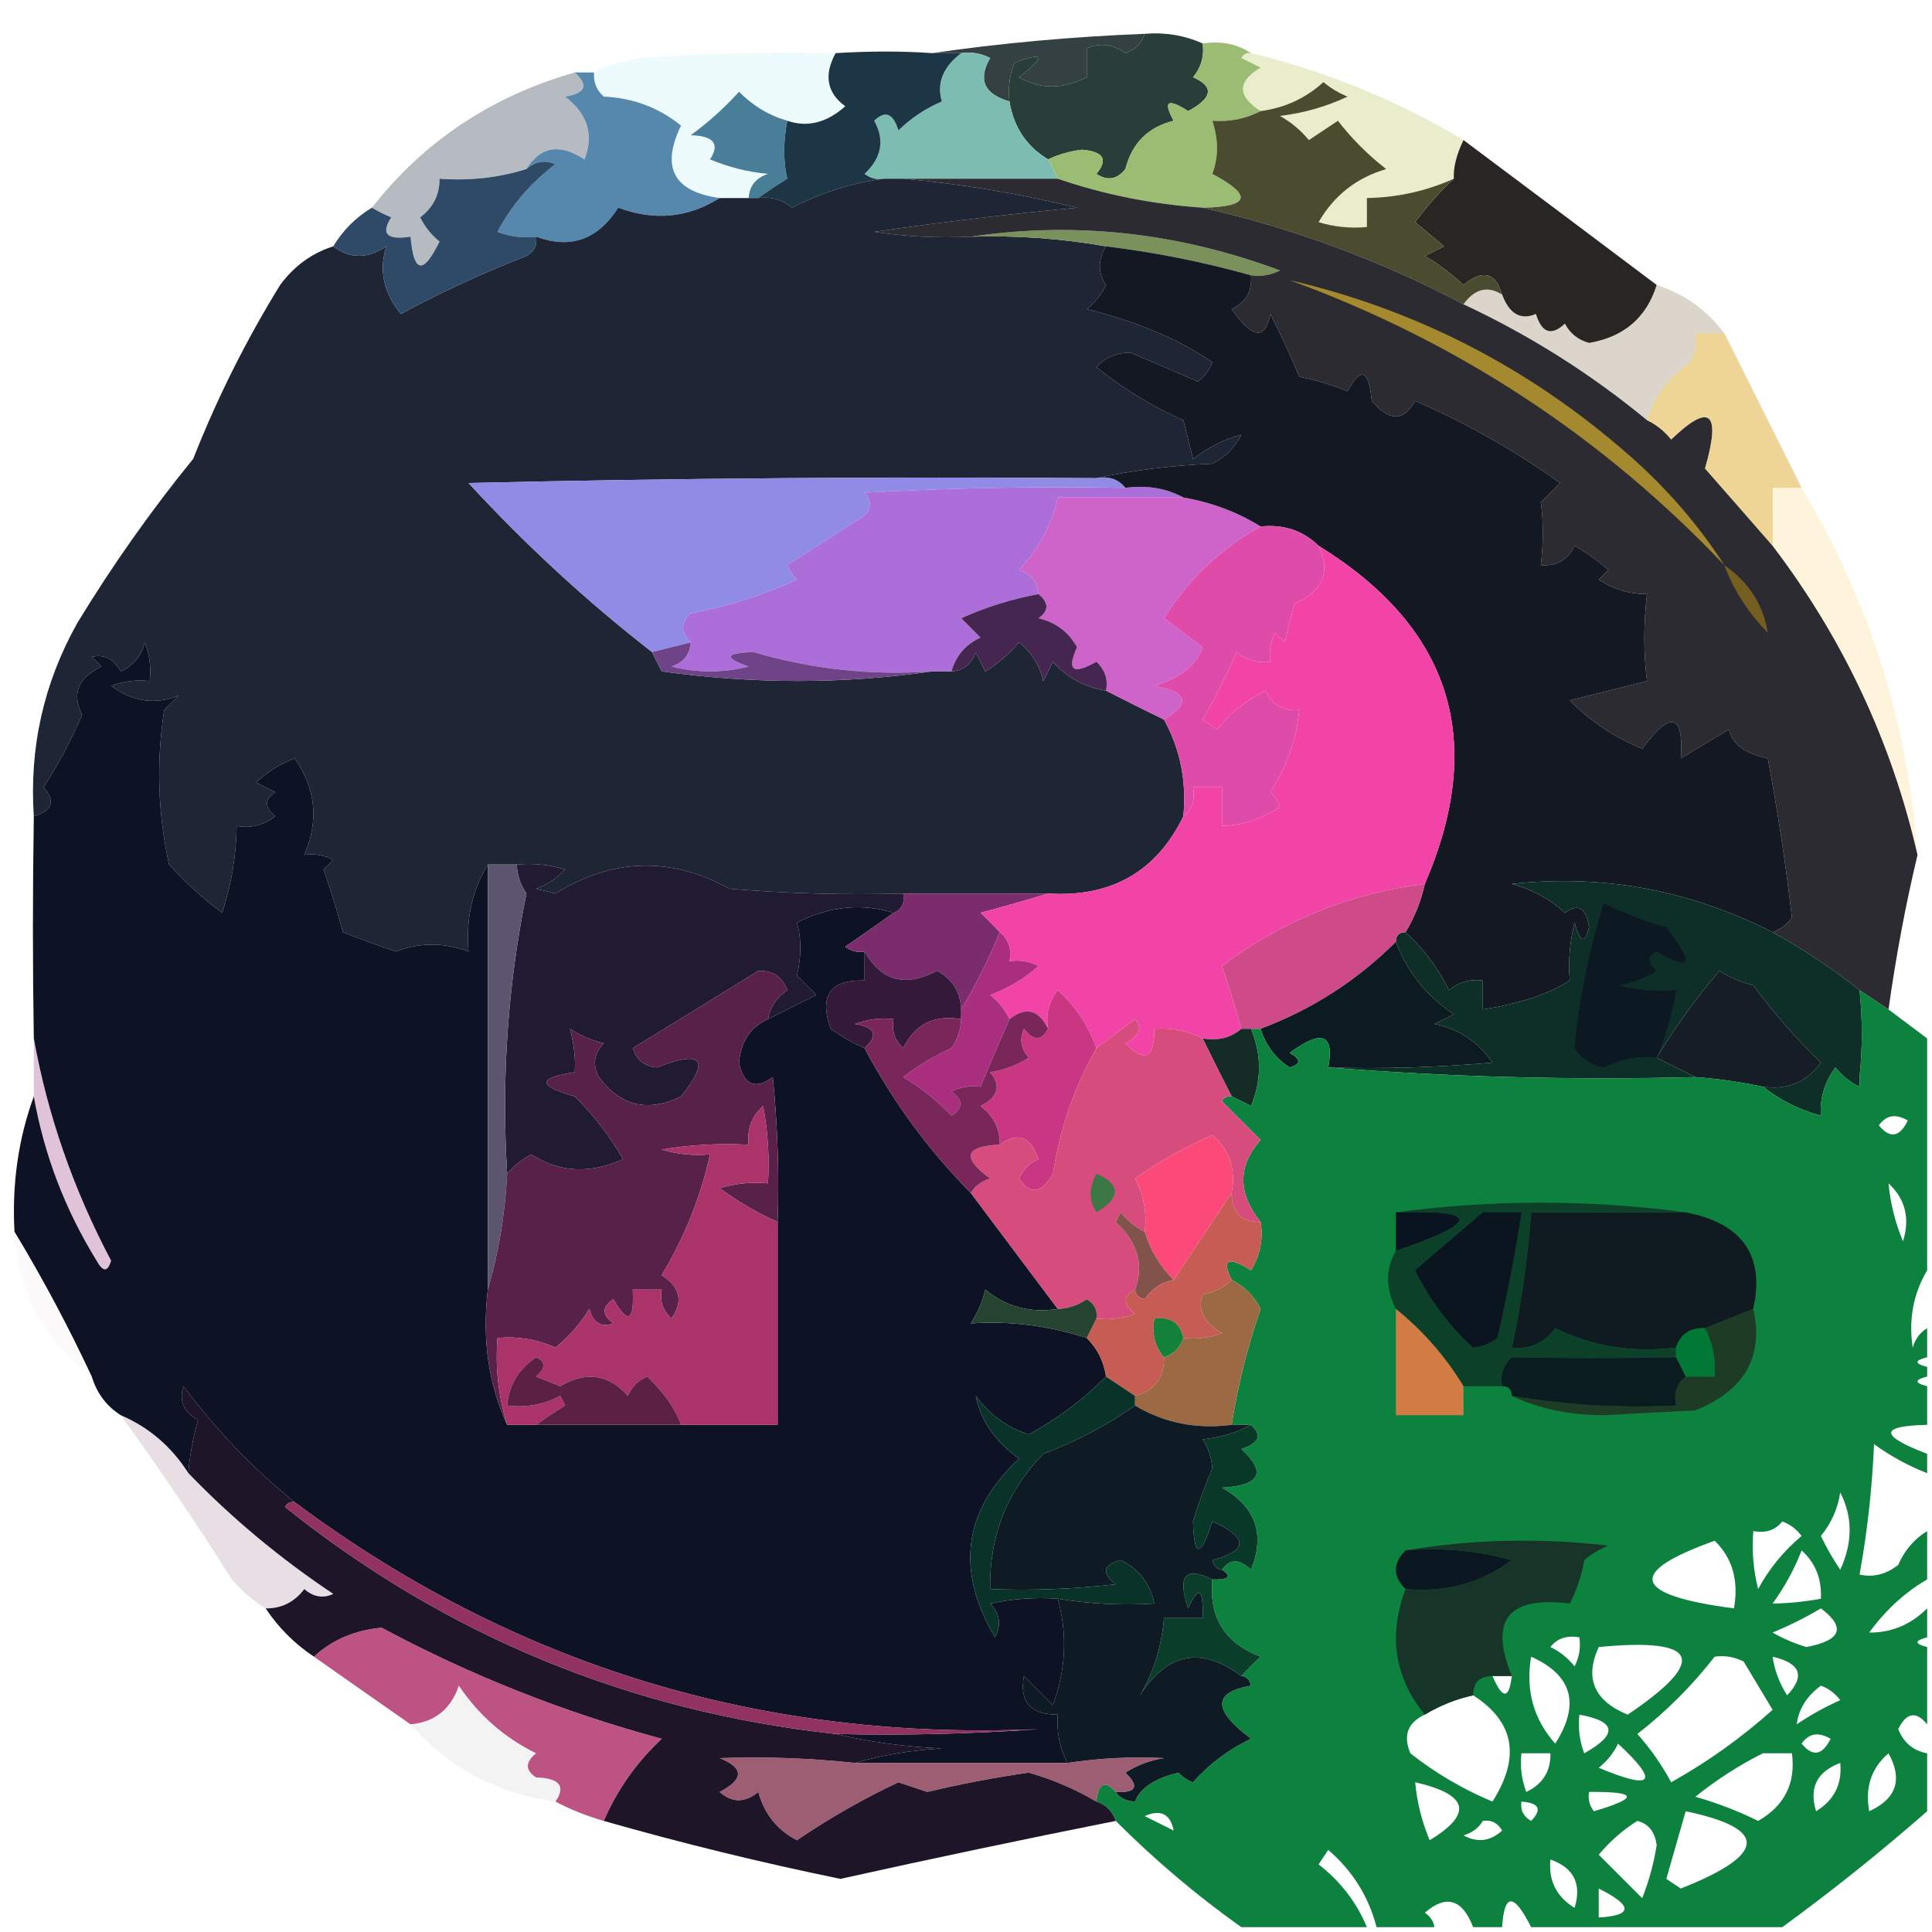<?xml version="1.0" encoding="UTF-8"?>
<!DOCTYPE svg PUBLIC "-//W3C//DTD SVG 1.1//EN" "http://www.w3.org/Graphics/SVG/1.1/DTD/svg11.dtd">
<svg xmlns="http://www.w3.org/2000/svg" version="1.1" width="200px" height="200px" style="shape-rendering:geometricPrecision; text-rendering:geometricPrecision; image-rendering:optimizeQuality; fill-rule:evenodd; clip-rule:evenodd" xmlns:xlink="http://www.w3.org/1999/xlink">
<g><path style="opacity:0.14" fill="#87dfee" d="M 86.5,5.5 C 85.265,7.773 85.598,9.606 87.5,11C 85.582,12.712 83.582,13.212 81.5,12.5C 79.606,11.952 77.94,10.952 76.5,9.5C 75.008,11.156 73.342,12.656 71.5,14C 73.883,14.065 74.55,14.898 73.5,16.5C 75.423,17.308 77.423,17.808 79.5,18C 78.244,18.417 77.577,19.25 77.5,20.5C 76.5,20.5 75.5,20.5 74.5,20.5C 69.734,19.842 68.4,17.342 70.5,13C 68.192,11.133 65.525,10.133 62.5,10C 61.748,9.329 61.414,8.496 61.5,7.5C 62.952,6.698 64.618,6.198 66.5,6C 73.158,5.5 79.825,5.334 86.5,5.5 Z"/></g>
<g><path style="opacity:0.853" fill="#122022" d="M 118.5,3.5 C 118.189,4.478 117.522,5.145 116.5,5.5C 115.232,4.572 113.899,4.405 112.5,5C 112.5,6 112.5,7 112.5,8C 109.974,9.259 107.641,9.259 105.5,8C 108.277,5.827 108.11,5.327 105,6.5C 104.51,7.793 104.343,9.127 104.5,10.5C 101.872,9.745 101.205,8.245 102.5,6C 101.552,5.517 100.552,5.351 99.5,5.5C 98.5,5.5 97.5,5.5 96.5,5.5C 103.653,4.462 110.986,3.796 118.5,3.5 Z"/></g>
<g><path style="opacity:0.992" fill="#283c38" d="M 118.5,3.5 C 120.621,3.325 122.621,3.659 124.5,4.5C 124.67,5.822 124.337,6.989 123.5,8C 125.709,8.957 125.543,10.124 123,11.5C 120.871,10.137 120.371,10.471 121.5,12.5C 118.841,13.159 117.174,14.826 116.5,17.5C 115.635,18.583 114.635,18.749 113.5,18C 114.741,16.514 114.241,15.68 112,15.5C 110.744,15.648 109.577,15.982 108.5,16.5C 106.262,15.147 104.929,13.147 104.5,10.5C 104.343,9.127 104.51,7.793 105,6.5C 108.11,5.327 108.277,5.827 105.5,8C 107.641,9.259 109.974,9.259 112.5,8C 112.5,7 112.5,6 112.5,5C 113.899,4.405 115.232,4.572 116.5,5.5C 117.522,5.145 118.189,4.478 118.5,3.5 Z"/></g>
<g><path style="opacity:0.992" fill="#487d97" d="M 81.5,12.5 C 81.08,14.674 81.08,16.674 81.5,18.5C 80.398,19.176 79.398,19.842 78.5,20.5C 78.167,20.5 77.833,20.5 77.5,20.5C 77.577,19.25 78.244,18.417 79.5,18C 77.423,17.808 75.423,17.308 73.5,16.5C 74.55,14.898 73.883,14.065 71.5,14C 73.342,12.656 75.008,11.156 76.5,9.5C 77.94,10.952 79.606,11.952 81.5,12.5 Z"/></g>
<g><path style="opacity:0.318" fill="#bac861" d="M 129.5,5.5 C 137.266,7.381 144.6,10.381 151.5,14.5C 150.77,16.006 150.437,17.34 150.5,18.5C 147.664,19.776 144.664,20.442 141.5,20.5C 141.5,21.5 141.5,22.5 141.5,23.5C 139.801,23.66 138.134,23.494 136.5,23C 138.098,20.236 140.431,18.403 143.5,17.5C 141.64,16.061 139.973,14.395 138.5,12.5C 137.5,13.167 136.5,13.833 135.5,14.5C 134.646,13.478 133.646,12.645 132.5,12C 134.952,11.71 137.285,11.044 139.5,10C 138.584,9.626 137.75,9.126 137,8.5C 135.174,10.165 133.007,11.165 130.5,11.5C 128.069,9.932 128.069,8.432 130.5,7C 129.833,6.667 129.167,6.333 128.5,6C 128.728,5.601 129.062,5.435 129.5,5.5 Z"/></g>
<g><path style="opacity:0.315" fill="#14263b" d="M 59.5,7.5 C 60.953,8.825 60.619,9.658 58.5,10C 60.837,11.798 61.503,13.965 60.5,16.5C 57.952,14.815 55.952,15.148 54.5,17.5C 51.608,18.402 48.608,18.736 45.5,18.5C 45.52,20.143 44.853,21.476 43.5,22.5C 43.977,23.478 44.643,24.311 45.5,25C 43.819,28.466 42.819,28.3 42.5,24.5C 40.058,24.881 39.392,24.214 40.5,22.5C 39.8,22.213 39.133,21.88 38.5,21.5C 43.88,14.627 50.88,9.96 59.5,7.5 Z"/></g>
<g><path style="opacity:0.992" fill="#7cbbb0" d="M 99.5,5.5 C 100.552,5.351 101.552,5.517 102.5,6C 101.205,8.245 101.872,9.745 104.5,10.5C 104.929,13.147 106.262,15.147 108.5,16.5C 108.833,17.167 109.167,17.833 109.5,18.5C 104.167,18.5 98.833,18.5 93.5,18.5C 92.833,18.5 92.167,18.5 91.5,18.5C 90.761,18.631 90.094,18.464 89.5,18C 91.276,16.329 91.61,14.496 90.5,12.5C 91.631,11.396 92.465,11.729 93,13.5C 94.307,12.228 95.807,11.228 97.5,10.5C 96.945,8.607 97.612,6.94 99.5,5.5 Z"/></g>
<g><path style="opacity:0.992" fill="#1c3544" d="M 96.5,5.5 C 97.5,5.5 98.5,5.5 99.5,5.5C 97.612,6.94 96.945,8.607 97.5,10.5C 95.807,11.228 94.307,12.228 93,13.5C 92.465,11.729 91.631,11.396 90.5,12.5C 91.61,14.496 91.276,16.329 89.5,18C 90.094,18.464 90.761,18.631 91.5,18.5C 88.186,18.943 85.019,19.943 82,21.5C 80.989,20.663 79.822,20.33 78.5,20.5C 79.398,19.842 80.398,19.176 81.5,18.5C 81.08,16.674 81.08,14.674 81.5,12.5C 83.582,13.212 85.582,12.712 87.5,11C 85.598,9.606 85.265,7.773 86.5,5.5C 90.044,5.28 93.378,5.28 96.5,5.5 Z"/></g>
<g><path style="opacity:0.992" fill="#99bc72" d="M 124.5,4.5 C 126.415,4.216 128.081,4.549 129.5,5.5C 129.062,5.435 128.728,5.601 128.5,6C 129.167,6.333 129.833,6.667 130.5,7C 128.069,8.432 128.069,9.932 130.5,11.5C 128.958,12.301 127.292,12.634 125.5,12.5C 126.138,14.46 126.138,16.293 125.5,18C 129.723,20.244 129.389,21.41 124.5,21.5C 119.248,21.137 114.248,20.137 109.5,18.5C 109.167,17.833 108.833,17.167 108.5,16.5C 109.577,15.982 110.744,15.648 112,15.5C 114.241,15.68 114.741,16.514 113.5,18C 114.635,18.749 115.635,18.583 116.5,17.5C 117.174,14.826 118.841,13.159 121.5,12.5C 120.371,10.471 120.871,10.137 123,11.5C 125.543,10.124 125.709,8.957 123.5,8C 124.337,6.989 124.67,5.822 124.5,4.5 Z"/></g>
<g><path style="opacity:0.992" fill="#5587ac" d="M 59.5,7.5 C 60.167,7.5 60.833,7.5 61.5,7.5C 61.414,8.496 61.748,9.329 62.5,10C 65.525,10.133 68.192,11.133 70.5,13C 68.4,17.342 69.734,19.842 74.5,20.5C 71.228,22.56 67.728,22.893 64,21.5C 61.881,24.817 59.048,25.817 55.5,24.5C 54.127,24.657 52.793,24.49 51.5,24C 52.952,21.255 54.952,18.922 57.5,17C 56.423,16.53 55.423,16.697 54.5,17.5C 55.952,15.148 57.952,14.815 60.5,16.5C 61.503,13.965 60.837,11.798 58.5,10C 60.619,9.658 60.953,8.825 59.5,7.5 Z"/></g>
<g><path style="opacity:0.973" fill="#24201e" d="M 151.5,14.5 C 158.205,19.512 164.872,24.512 171.5,29.5C 170.442,32.885 168.109,34.885 164.5,35.5C 163.353,35.182 162.519,34.516 162,33.5C 160.605,34.815 159.605,34.481 159,32.5C 157.421,33.172 156.254,32.505 155.5,30.5C 154.821,28.186 153.488,27.853 151.5,29.5C 150.281,28.354 148.948,27.354 147.5,26.5C 148.167,26.167 148.833,25.833 149.5,25.5C 148.5,24.667 147.5,23.833 146.5,23C 147.733,21.333 149.067,19.833 150.5,18.5C 150.437,17.34 150.77,16.006 151.5,14.5 Z"/></g>
<g><path style="opacity:0.919" fill="#0b1425" d="M 91.5,18.5 C 92.167,18.5 92.833,18.5 93.5,18.5C 99.467,19.032 105.467,20.032 111.5,21.5C 104.465,22.158 97.465,22.991 90.5,24C 93.817,24.498 97.15,24.665 100.5,24.5C 105.214,24.353 109.881,24.686 114.5,25.5C 113.637,26.94 113.637,28.274 114.5,29.5C 114.023,30.478 113.357,31.311 112.5,32C 117.764,33.309 122.098,35.142 125.5,37.5C 125.192,38.308 124.692,38.975 124,39.5C 121.649,38.467 119.316,37.467 117,36.5C 115.596,36.509 114.43,37.009 113.5,38C 116.259,40.228 119.259,42.062 122.5,43.5C 122.833,44.833 123.167,46.167 123.5,47.5C 125.157,46.268 126.824,45.434 128.5,45C 127.833,46.333 126.833,47.333 125.5,48C 121.312,48.176 117.312,48.676 113.5,49.5C 91.831,49.333 70.164,49.5 48.5,50C 54.423,56.429 60.757,62.263 67.5,67.5C 67.804,68.15 68.137,68.817 68.5,69.5C 77.992,70.822 87.325,70.822 96.5,69.5C 97.167,69.5 97.833,69.5 98.5,69.5C 99.75,69.423 100.583,68.756 101,67.5C 101.333,68.167 101.667,68.833 102,69.5C 103.314,68.687 104.481,67.687 105.5,66.5C 106.831,67.592 107.664,68.925 108,70.5C 108.333,69.833 108.667,69.167 109,68.5C 110.462,70.148 112.295,71.148 114.5,71.5C 116.517,72.529 118.517,73.529 120.5,74.5C 122.178,77.552 122.845,80.885 122.5,84.5C 119.707,90.235 115.04,92.902 108.5,92.5C 103.5,92.5 98.5,92.5 93.5,92.5C 87.491,92.666 81.491,92.499 75.5,92C 69.444,88.654 63.444,88.82 57.5,92.5C 56.833,92.333 56.167,92.167 55.5,92C 56.672,91.581 57.672,90.915 58.5,90C 56.866,89.507 55.199,89.34 53.5,89.5C 52.5,89.5 51.5,89.5 50.5,89.5C 48.882,92.171 48.215,95.171 48.5,98.5C 45.932,97.55 43.432,97.55 41,98.5C 39.175,97.897 37.341,97.23 35.5,96.5C 34.894,94.291 34.227,92.124 33.5,90C 33.833,89.667 34.167,89.333 34.5,89C 33.552,88.517 32.552,88.35 31.5,88.5C 33.026,84.953 32.693,81.619 30.5,78.5C 28.998,79.083 27.665,79.916 26.5,81C 27.167,81.333 27.833,81.667 28.5,82C 27.36,82.741 27.36,83.575 28.5,84.5C 27.311,85.429 25.978,85.762 24.5,85.5C 24.453,88.568 23.953,91.568 23,94.5C 20.991,92.99 19.158,91.323 17.5,89.5C 16.337,84.198 16.171,78.864 17,73.5C 17.5,73 18,72.5 18.5,72C 16.08,72.988 13.747,72.655 11.5,71C 12.793,70.51 14.127,70.343 15.5,70.5C 15.657,69.127 15.49,67.793 15,66.5C 14.632,67.91 13.799,68.91 12.5,69.5C 11.742,68.189 10.742,67.689 9.5,68C 9.833,68.333 10.167,68.667 10.5,69C 8.072,70.162 7.405,71.829 8.5,74C 7.385,76.616 6.051,79.116 4.5,81.5C 5.777,82.922 5.443,83.922 3.5,84.5C 3.026,77.368 4.526,70.702 8,64.5C 11.611,58.556 15.611,52.889 20,47.5C 22.473,41.221 25.473,35.221 29,29.5C 30.451,27.536 32.284,26.203 34.5,25.5C 36.223,26.807 38.056,26.807 40,25.5C 39.2,27.97 39.7,30.303 41.5,32.5C 45.683,30.243 50.016,28.243 54.5,26.5C 55.297,26.043 55.631,25.376 55.5,24.5C 59.048,25.817 61.881,24.817 64,21.5C 67.728,22.893 71.228,22.56 74.5,20.5C 75.5,20.5 76.5,20.5 77.5,20.5C 77.833,20.5 78.167,20.5 78.5,20.5C 79.822,20.33 80.989,20.663 82,21.5C 85.019,19.943 88.186,18.943 91.5,18.5 Z"/></g>
<g><path style="opacity:0.988" fill="#79905a" d="M 100.5,24.5 C 111.291,22.9 121.958,24.066 132.5,28C 131.552,28.483 130.552,28.649 129.5,28.5C 124.605,27.121 119.605,26.121 114.5,25.5C 109.881,24.686 105.214,24.353 100.5,24.5 Z"/></g>
<g><path style="opacity:0.992" fill="#4a4a2f" d="M 150.5,18.5 C 149.067,19.833 147.733,21.333 146.5,23C 147.5,23.833 148.5,24.667 149.5,25.5C 148.833,25.833 148.167,26.167 147.5,26.5C 148.948,27.354 150.281,28.354 151.5,29.5C 153.488,27.853 154.821,28.186 155.5,30.5C 153.999,29.557 152.665,29.891 151.5,31.5C 142.893,26.966 133.893,23.633 124.5,21.5C 129.389,21.41 129.723,20.244 125.5,18C 126.138,16.293 126.138,14.46 125.5,12.5C 127.292,12.634 128.958,12.301 130.5,11.5C 133.007,11.165 135.174,10.165 137,8.5C 137.75,9.126 138.584,9.626 139.5,10C 137.285,11.044 134.952,11.71 132.5,12C 133.646,12.645 134.646,13.478 135.5,14.5C 136.5,13.833 137.5,13.167 138.5,12.5C 139.973,14.395 141.64,16.061 143.5,17.5C 140.431,18.403 138.098,20.236 136.5,23C 138.134,23.494 139.801,23.66 141.5,23.5C 141.5,22.5 141.5,21.5 141.5,20.5C 144.664,20.442 147.664,19.776 150.5,18.5 Z"/></g>
<g><path style="opacity:0.992" fill="#2d4965" d="M 55.5,24.5 C 55.631,25.376 55.297,26.043 54.5,26.5C 50.016,28.243 45.683,30.243 41.5,32.5C 39.7,30.303 39.2,27.97 40,25.5C 38.056,26.807 36.223,26.807 34.5,25.5C 35.5,23.833 36.833,22.5 38.5,21.5C 39.133,21.88 39.8,22.213 40.5,22.5C 39.392,24.214 40.058,24.881 42.5,24.5C 42.819,28.3 43.819,28.466 45.5,25C 44.643,24.311 43.977,23.478 43.5,22.5C 44.853,21.476 45.52,20.143 45.5,18.5C 48.608,18.736 51.608,18.402 54.5,17.5C 55.423,16.697 56.423,16.53 57.5,17C 54.952,18.922 52.952,21.255 51.5,24C 52.793,24.49 54.127,24.657 55.5,24.5 Z"/></g>
<g><path style="opacity:0.235" fill="#6c4e26" d="M 155.5,30.5 C 156.254,32.505 157.421,33.172 159,32.5C 159.605,34.481 160.605,34.815 162,33.5C 162.519,34.516 163.353,35.182 164.5,35.5C 168.109,34.885 170.442,32.885 171.5,29.5C 174.37,30.433 176.704,32.1 178.5,34.5C 177.5,34.5 176.5,34.5 175.5,34.5C 175.649,35.552 175.483,36.552 175,37.5C 172.763,38.985 171.263,40.985 170.5,43.5C 164.701,38.71 158.367,34.71 151.5,31.5C 152.665,29.891 153.999,29.557 155.5,30.5 Z"/></g>
<g><path style="opacity:0.908" fill="#17171d" d="M 93.5,18.5 C 98.833,18.5 104.167,18.5 109.5,18.5C 114.248,20.137 119.248,21.137 124.5,21.5C 133.893,23.633 142.893,26.966 151.5,31.5C 158.367,34.71 164.701,38.71 170.5,43.5C 171.458,43.953 172.292,44.62 173,45.5C 177.026,41.632 178.192,42.632 176.5,48.5C 178.885,51.212 181.218,53.878 183.5,56.5C 190.815,66.125 195.815,76.792 198.5,88.5C 197.245,93.776 196.245,99.109 195.5,104.5C 194.5,103.833 193.5,103.167 192.5,102.5C 189.672,100.252 186.672,98.252 183.5,96.5C 184.289,96.217 184.956,95.717 185.5,95C 184.87,89.502 184.036,84.002 183,78.5C 180.585,77.986 179.251,76.986 179,75.5C 177.343,76.484 175.677,77.484 174,78.5C 174.308,73.863 172.975,73.53 170,77.5C 167.133,76.334 164.633,74.668 162.5,72.5C 165.167,71.833 167.833,71.167 170.5,70.5C 170.128,67.617 170.128,64.617 170.5,61.5C 168.692,61.509 167.025,61.009 165.5,60C 165.833,59.667 166.167,59.333 166.5,59C 165.421,58.044 164.255,57.211 163,56.5C 162.29,57.973 161.124,58.64 159.5,58.5C 159.784,56.123 159.784,53.956 159.5,52C 160.167,51.333 160.833,50.667 161.5,50C 156.86,46.676 151.86,43.843 146.5,41.5C 145.318,43.645 143.818,43.645 142,41.5C 141.717,38.258 140.883,37.924 139.5,40.5C 137.885,39.846 136.218,39.346 134.5,39C 133.598,36.798 132.598,34.632 131.5,32.5C 130.994,35.251 129.66,35.084 127.5,32C 128.973,31.29 129.64,30.124 129.5,28.5C 130.552,28.649 131.552,28.483 132.5,28C 121.958,24.066 111.291,22.9 100.5,24.5C 97.15,24.665 93.817,24.498 90.5,24C 97.465,22.991 104.465,22.158 111.5,21.5C 105.467,20.032 99.467,19.032 93.5,18.5 Z"/></g>
<g><path style="opacity:0.502" fill="#ddab2d" d="M 178.5,34.5 C 181.182,39.864 183.849,45.198 186.5,50.5C 185.5,50.5 184.5,50.5 183.5,50.5C 183.5,52.5 183.5,54.5 183.5,56.5C 181.218,53.878 178.885,51.212 176.5,48.5C 178.192,42.632 177.026,41.632 173,45.5C 172.292,44.62 171.458,43.953 170.5,43.5C 171.263,40.985 172.763,38.985 175,37.5C 175.483,36.552 175.649,35.552 175.5,34.5C 176.5,34.5 177.5,34.5 178.5,34.5 Z"/></g>
<g><path style="opacity:0.986" fill="#8f8ae5" d="M 113.5,49.5 C 114.791,49.263 115.791,49.596 116.5,50.5C 107.494,50.334 98.494,50.5 89.5,51C 90.458,52.148 90.125,53.148 88.5,54C 86.167,55.5 83.833,57 81.5,58.5C 81.709,59.086 82.043,59.586 82.5,60C 79.016,61.602 75.349,62.768 71.5,63.5C 70.438,64.425 70.438,65.425 71.5,66.5C 70.167,66.833 68.833,67.167 67.5,67.5C 60.757,62.263 54.423,56.429 48.5,50C 70.164,49.5 91.831,49.333 113.5,49.5 Z"/></g>
<g><path style="opacity:0.984" fill="#a68a2e" d="M 178.5,58.5 C 165.823,45.159 150.823,35.326 133.5,29C 146.617,32.059 158.284,38.059 168.5,47C 172.439,50.429 175.772,54.263 178.5,58.5 Z"/></g>
<g><path style="opacity:0.973" fill="#aa6bd8" d="M 116.5,50.5 C 118.735,50.205 120.735,50.539 122.5,51.5C 118.167,51.5 113.833,51.5 109.5,51.5C 108.874,54.315 107.54,56.815 105.5,59C 106.756,59.417 107.423,60.25 107.5,61.5C 104.715,62.017 102.048,62.85 99.5,64C 100.167,64.667 100.833,65.333 101.5,66C 99.944,66.72 98.944,67.887 98.5,69.5C 97.833,69.5 97.167,69.5 96.5,69.5C 90.195,69.941 84.029,69.274 78,67.5C 75.046,67.594 74.879,68.094 77.5,69C 74.833,69.667 72.167,69.667 69.5,69C 70.756,68.583 71.423,67.75 71.5,66.5C 70.438,65.425 70.438,64.425 71.5,63.5C 75.349,62.768 79.016,61.602 82.5,60C 82.043,59.586 81.709,59.086 81.5,58.5C 83.833,57 86.167,55.5 88.5,54C 90.125,53.148 90.458,52.148 89.5,51C 98.494,50.5 107.494,50.334 116.5,50.5 Z"/></g>
<g><path style="opacity:0.949" fill="#cb5bc7" d="M 122.5,51.5 C 125.431,52.008 128.098,53.008 130.5,54.5C 126.426,56.737 123.093,59.904 120.5,64C 121.833,65 123.167,66 124.5,67C 123.895,68.827 122.228,70.16 119.5,71C 122.954,71.628 123.287,72.795 120.5,74.5C 118.517,73.529 116.517,72.529 114.5,71.5C 114.719,70.325 114.386,69.325 113.5,68.5C 111.064,69.891 110.398,69.391 111.5,67C 110.624,65.415 109.291,64.415 107.5,64C 108.598,63.23 108.598,62.397 107.5,61.5C 107.423,60.25 106.756,59.417 105.5,59C 107.54,56.815 108.874,54.315 109.5,51.5C 113.833,51.5 118.167,51.5 122.5,51.5 Z"/></g>
<g><path style="opacity:0.986" fill="#111621" d="M 114.5,25.5 C 119.605,26.121 124.605,27.121 129.5,28.5C 129.64,30.124 128.973,31.29 127.5,32C 129.66,35.084 130.994,35.251 131.5,32.5C 132.598,34.632 133.598,36.798 134.5,39C 136.218,39.346 137.885,39.846 139.5,40.5C 140.883,37.924 141.717,38.258 142,41.5C 143.818,43.645 145.318,43.645 146.5,41.5C 151.86,43.843 156.86,46.676 161.5,50C 160.833,50.667 160.167,51.333 159.5,52C 159.784,53.956 159.784,56.123 159.5,58.5C 161.124,58.64 162.29,57.973 163,56.5C 164.255,57.211 165.421,58.044 166.5,59C 166.167,59.333 165.833,59.667 165.5,60C 167.025,61.009 168.692,61.509 170.5,61.5C 170.128,64.617 170.128,67.617 170.5,70.5C 167.833,71.167 165.167,71.833 162.5,72.5C 164.633,74.668 167.133,76.334 170,77.5C 172.975,73.53 174.308,73.863 174,78.5C 175.677,77.484 177.343,76.484 179,75.5C 179.251,76.986 180.585,77.986 183,78.5C 184.036,84.002 184.87,89.502 185.5,95C 184.956,95.717 184.289,96.217 183.5,96.5C 174.952,92.142 165.952,90.476 156.5,91.5C 158.637,92.08 160.47,93.08 162,94.5C 163.367,93.476 164.2,93.976 164.5,96C 164.056,97.762 163.556,97.595 163,95.5C 162.505,97.473 162.338,99.473 162.5,101.5C 160.367,102.886 157.367,103.886 153.5,104.5C 153.5,103.5 153.5,102.5 153.5,101.5C 152.178,101.33 151.011,101.663 150,102.5C 148.847,100.182 147.347,98.182 145.5,96.5C 146.441,94.951 147.107,93.284 147.5,91.5C 153.909,76.654 150.242,64.988 136.5,56.5C 134.898,54.926 132.898,54.259 130.5,54.5C 128.098,53.008 125.431,52.008 122.5,51.5C 120.735,50.539 118.735,50.205 116.5,50.5C 115.791,49.596 114.791,49.263 113.5,49.5C 117.312,48.676 121.312,48.176 125.5,48C 126.833,47.333 127.833,46.333 128.5,45C 126.824,45.434 125.157,46.268 123.5,47.5C 123.167,46.167 122.833,44.833 122.5,43.5C 119.259,42.062 116.259,40.228 113.5,38C 114.43,37.009 115.596,36.509 117,36.5C 119.316,37.467 121.649,38.467 124,39.5C 124.692,38.975 125.192,38.308 125.5,37.5C 122.098,35.142 117.764,33.309 112.5,32C 113.357,31.311 114.023,30.478 114.5,29.5C 113.637,28.274 113.637,26.94 114.5,25.5 Z"/></g>
<g><path style="opacity:0.153" fill="#f6b919" d="M 186.5,50.5 C 193.507,62.189 197.507,74.856 198.5,88.5C 195.815,76.792 190.815,66.125 183.5,56.5C 183.5,54.5 183.5,52.5 183.5,50.5C 184.5,50.5 185.5,50.5 186.5,50.5 Z"/></g>
<g><path style="opacity:0.973" fill="#766020" d="M 178.5,58.5 C 181.046,60.281 182.546,62.614 183,65.5C 180.98,63.449 179.48,61.116 178.5,58.5 Z"/></g>
<g><path style="opacity:0.992" fill="#44254f" d="M 107.5,61.5 C 108.598,62.397 108.598,63.23 107.5,64C 109.291,64.415 110.624,65.415 111.5,67C 110.398,69.391 111.064,69.891 113.5,68.5C 114.386,69.325 114.719,70.325 114.5,71.5C 112.295,71.148 110.462,70.148 109,68.5C 108.667,69.167 108.333,69.833 108,70.5C 107.664,68.925 106.831,67.592 105.5,66.5C 104.481,67.687 103.314,68.687 102,69.5C 101.667,68.833 101.333,68.167 101,67.5C 100.583,68.756 99.75,69.423 98.5,69.5C 98.944,67.887 99.944,66.72 101.5,66C 100.833,65.333 100.167,64.667 99.5,64C 102.048,62.85 104.715,62.017 107.5,61.5 Z"/></g>
<g><path style="opacity:0.992" fill="#6d4286" d="M 71.5,66.5 C 71.423,67.75 70.756,68.583 69.5,69C 72.167,69.667 74.833,69.667 77.5,69C 74.879,68.094 75.046,67.594 78,67.5C 84.029,69.274 90.195,69.941 96.5,69.5C 87.325,70.822 77.992,70.822 68.5,69.5C 68.137,68.817 67.804,68.15 67.5,67.5C 68.833,67.167 70.167,66.833 71.5,66.5 Z"/></g>
<g><path style="opacity:0.991" fill="#de4aa8" d="M 130.5,54.5 C 132.898,54.259 134.898,54.926 136.5,56.5C 137.79,59.192 136.957,61.192 134,62.5C 133.667,63.833 133.333,65.167 133,66.5C 132.667,66.167 132.333,65.833 132,65.5C 131.517,66.448 131.351,67.448 131.5,68.5C 130.178,68.67 129.011,68.337 128,67.5C 126.982,69.898 125.815,72.231 124.5,74.5C 125,74.833 125.5,75.167 126,75.5C 127.358,73.811 129.025,72.478 131,71.5C 131.71,72.973 132.876,73.64 134.5,73.5C 134.196,76.579 133.196,79.412 131.5,82C 131.957,82.414 132.291,82.914 132.5,83.5C 130.696,84.768 128.696,85.435 126.5,85.5C 126.5,84.167 126.5,82.833 126.5,81.5C 125.5,81.5 124.5,81.5 123.5,81.5C 123.737,82.791 123.404,83.791 122.5,84.5C 122.845,80.885 122.178,77.552 120.5,74.5C 123.287,72.795 122.954,71.628 119.5,71C 122.228,70.16 123.895,68.827 124.5,67C 123.167,66 121.833,65 120.5,64C 123.093,59.904 126.426,56.737 130.5,54.5 Z"/></g>
<g><path style="opacity:0.987" fill="#0c1023" d="M 50.5,89.5 C 50.5,104.167 50.5,118.833 50.5,133.5C 49.897,138.619 50.564,143.285 52.5,147.5C 53.5,147.5 54.5,147.5 55.5,147.5C 60.5,147.5 65.5,147.5 70.5,147.5C 73.833,147.5 77.167,147.5 80.5,147.5C 80.5,140.5 80.5,133.5 80.5,126.5C 80.666,121.489 80.499,116.489 80,111.5C 78.174,112.841 77.007,112.341 76.5,110C 76.698,107.815 77.698,106.315 79.5,105.5C 81.14,104.68 82.807,103.847 84.5,103C 83.833,102.333 83.167,101.667 82.5,101C 82.968,99.014 82.968,97.181 82.5,95.5C 85.89,93.803 89.224,93.47 92.5,94.5C 90.9,95.644 89.233,96.811 87.5,98C 88.094,98.464 88.761,98.631 89.5,98.5C 89.5,99.5 89.5,100.5 89.5,101.5C 85.929,101.408 84.762,103.074 86,106.5C 87.113,107.305 88.279,107.972 89.5,108.5C 92.436,114.041 96.103,119.041 100.5,123.5C 103.5,127.5 106.5,131.5 109.5,135.5C 106.635,135.945 104.135,135.278 102,133.5C 101.691,134.766 101.191,135.933 100.5,137C 104.503,136.719 108.503,137.219 112.5,138.5C 113.6,139.605 114.267,140.938 114.5,142.5C 112.109,144.894 109.443,146.894 106.5,148.5C 104.272,147.781 102.439,146.448 101,144.5C 101.546,147.093 103.046,149.26 105.5,151C 99.732,156.378 98.899,162.545 103,169.5C 103.684,168.216 103.517,167.049 102.5,166C 104.81,165.503 107.143,165.337 109.5,165.5C 110.515,169.156 110.349,172.823 109,176.5C 108,175.5 107,174.5 106,173.5C 105.515,176.172 106.682,177.505 109.5,177.5C 109.366,179.292 109.699,180.958 110.5,182.5C 103.167,182.5 95.833,182.5 88.5,182.5C 91.305,181.681 94.305,181.181 97.5,181C 93.644,180.823 89.977,180.323 86.5,179.5C 93.508,179.666 100.508,179.5 107.5,179C 78.876,180.258 53.209,172.425 30.5,155.5C 26.197,152.029 22.363,148.029 19,143.5C 18.493,144.996 18.993,146.163 20.5,147C 19.956,148.959 19.623,150.792 19.5,152.5C 17.761,149.757 15.427,147.757 12.5,146.5C 11.026,145.564 10.026,144.23 9.5,142.5C 7.084,137.333 4.418,132.333 1.5,127.5C 1.229,122.566 1.896,117.9 3.5,113.5C 4.577,119.561 6.743,125.227 10,130.5C 10.654,131.696 11.154,131.696 11.5,130.5C 7.6,123.129 4.934,115.463 3.5,107.5C 3.378,100.057 3.378,92.39 3.5,84.5C 5.443,83.922 5.777,82.922 4.5,81.5C 6.051,79.116 7.385,76.616 8.5,74C 7.405,71.829 8.072,70.162 10.5,69C 10.167,68.667 9.833,68.333 9.5,68C 10.742,67.689 11.742,68.189 12.5,69.5C 13.799,68.91 14.632,67.91 15,66.5C 15.49,67.793 15.657,69.127 15.5,70.5C 14.127,70.343 12.793,70.51 11.5,71C 13.747,72.655 16.08,72.988 18.5,72C 18,72.5 17.5,73 17,73.5C 16.171,78.864 16.337,84.198 17.5,89.5C 19.158,91.323 20.991,92.99 23,94.5C 23.953,91.568 24.453,88.568 24.5,85.5C 25.978,85.762 27.311,85.429 28.5,84.5C 27.36,83.575 27.36,82.741 28.5,82C 27.833,81.667 27.167,81.333 26.5,81C 27.665,79.916 28.998,79.083 30.5,78.5C 32.693,81.619 33.026,84.953 31.5,88.5C 32.552,88.35 33.552,88.517 34.5,89C 34.167,89.333 33.833,89.667 33.5,90C 34.227,92.124 34.894,94.291 35.5,96.5C 37.341,97.23 39.175,97.897 41,98.5C 43.432,97.55 45.932,97.55 48.5,98.5C 48.215,95.171 48.882,92.171 50.5,89.5 Z"/></g>
<g><path style="opacity:0.992" fill="#0d2e26" d="M 183.5,96.5 C 186.672,98.252 189.672,100.252 192.5,102.5C 192.814,105.52 192.814,108.52 192.5,111.5C 192.5,111.833 192.5,112.167 192.5,112.5C 191.542,112.047 190.708,111.381 190,110.5C 188.86,112.078 188.36,113.744 188.5,115.5C 186.22,114.864 184.22,113.864 182.5,112.5C 185.045,112.849 187.045,112.016 188.5,110C 185.931,107.521 183.598,104.854 181.5,102C 180.234,101.691 179.067,101.191 178,100.5C 175.562,103.343 173.396,106.343 171.5,109.5C 172.833,110.167 174.167,110.833 175.5,111.5C 162.656,111.829 149.989,111.495 137.5,110.5C 143.176,110.666 148.843,110.499 154.5,110C 153.023,107.852 151.023,106.518 148.5,106C 149.167,105.667 149.833,105.333 150.5,105C 147.658,103.103 145.658,100.603 144.5,97.5C 144.5,96.833 144.833,96.5 145.5,96.5C 147.347,98.182 148.847,100.182 150,102.5C 151.011,101.663 152.178,101.33 153.5,101.5C 153.5,102.5 153.5,103.5 153.5,104.5C 157.367,103.886 160.367,102.886 162.5,101.5C 162.338,99.473 162.505,97.473 163,95.5C 163.556,97.595 164.056,97.762 164.5,96C 164.2,93.976 163.367,93.476 162,94.5C 160.47,93.08 158.637,92.08 156.5,91.5C 165.952,90.476 174.952,92.142 183.5,96.5 Z"/></g>
<g><path style="opacity:0.992" fill="#7a2b6c" d="M 93.5,92.5 C 98.5,92.5 103.5,92.5 108.5,92.5C 106.302,93.165 103.969,93.832 101.5,94.5C 102.243,95.182 102.909,95.849 103.5,96.5C 102.35,99.298 101.017,101.965 99.5,104.5C 99.428,102.689 98.595,101.356 97,100.5C 93.719,102.224 91.219,101.557 89.5,98.5C 88.761,98.631 88.094,98.464 87.5,98C 89.233,96.811 90.9,95.644 92.5,94.5C 93.338,94.158 93.672,93.492 93.5,92.5 Z"/></g>
<g><path style="opacity:0.992" fill="#0e1a23" d="M 171.5,109.5 C 169.805,109.24 167.972,109.573 166,110.5C 164.674,110.245 163.674,109.578 163,108.5C 163.393,103.817 164.393,98.817 166,93.5C 168.071,94.525 170.238,95.358 172.5,96C 175.472,99.823 175.139,100.656 171.5,98.5C 170.494,98.938 170.494,99.604 171.5,100.5C 170.271,101.281 168.938,101.781 167.5,102C 169.473,102.495 171.473,102.662 173.5,102.5C 173.122,104.921 172.455,107.254 171.5,109.5 Z"/></g>
<g><path style="opacity:0.992" fill="#f143a5" d="M 136.5,56.5 C 150.242,64.988 153.909,76.654 147.5,91.5C 139.767,92.468 132.767,95.301 126.5,100C 127.23,102.154 127.897,104.321 128.5,106.5C 127.432,107.434 126.099,107.768 124.5,107.5C 122.958,106.699 121.292,106.366 119.5,106.5C 119.506,109.548 118.506,110.048 116.5,108C 117.96,107.189 118.293,106.355 117.5,105.5C 116.148,106.524 114.815,107.524 113.5,108.5C 112.66,106.147 111.326,104.147 109.5,102.5C 108.571,103.689 108.238,105.022 108.5,106.5C 107.528,104.507 106.195,104.174 104.5,105.5C 104.047,104.542 103.381,103.708 102.5,103C 104.359,102.316 106.026,101.316 107.5,100C 106.552,99.517 105.552,99.35 104.5,99.5C 104.737,98.209 104.404,97.209 103.5,96.5C 102.909,95.849 102.243,95.182 101.5,94.5C 103.969,93.832 106.302,93.165 108.5,92.5C 115.04,92.902 119.707,90.235 122.5,84.5C 123.404,83.791 123.737,82.791 123.5,81.5C 124.5,81.5 125.5,81.5 126.5,81.5C 126.5,82.833 126.5,84.167 126.5,85.5C 128.696,85.435 130.696,84.768 132.5,83.5C 132.291,82.914 131.957,82.414 131.5,82C 133.196,79.412 134.196,76.579 134.5,73.5C 132.876,73.64 131.71,72.973 131,71.5C 129.025,72.478 127.358,73.811 126,75.5C 125.5,75.167 125,74.833 124.5,74.5C 125.815,72.231 126.982,69.898 128,67.5C 129.011,68.337 130.178,68.67 131.5,68.5C 131.351,67.448 131.517,66.448 132,65.5C 132.333,65.833 132.667,66.167 133,66.5C 133.333,65.167 133.667,63.833 134,62.5C 136.957,61.192 137.79,59.192 136.5,56.5 Z"/></g>
<g><path style="opacity:0.992" fill="#cd4988" d="M 147.5,91.5 C 147.107,93.284 146.441,94.951 145.5,96.5C 144.833,96.5 144.5,96.833 144.5,97.5C 140.48,101.51 135.813,104.51 130.5,106.5C 130.167,106.5 129.833,106.5 129.5,106.5C 129.167,106.5 128.833,106.5 128.5,106.5C 127.897,104.321 127.23,102.154 126.5,100C 132.767,95.301 139.767,92.468 147.5,91.5 Z"/></g>
<g><path style="opacity:0.992" fill="#0b1a20" d="M 144.5,97.5 C 145.658,100.603 147.658,103.103 150.5,105C 149.833,105.333 149.167,105.667 148.5,106C 151.023,106.518 153.023,107.852 154.5,110C 148.843,110.499 143.176,110.666 137.5,110.5C 138.161,107.03 136.828,106.53 133.5,109C 134.696,109.654 134.696,110.154 133.5,110.5C 132.016,109.533 131.016,108.2 130.5,106.5C 135.813,104.51 140.48,101.51 144.5,97.5 Z"/></g>
<g><path style="opacity:0.992" fill="#341839" d="M 89.5,98.5 C 91.219,101.557 93.719,102.224 97,100.5C 98.595,101.356 99.428,102.689 99.5,104.5C 99.5,104.833 99.5,105.167 99.5,105.5C 96.722,105.022 94.722,106.022 93.5,108.5C 92.614,107.675 92.281,106.675 92.5,105.5C 91.127,105.343 89.793,105.51 88.5,106C 90.619,106.342 90.953,107.175 89.5,108.5C 88.279,107.972 87.113,107.305 86,106.5C 84.762,103.074 85.929,101.408 89.5,101.5C 89.5,100.5 89.5,99.5 89.5,98.5 Z"/></g>
<g><path style="opacity:0.986" fill="#1e1931" d="M 53.5,89.5 C 55.199,89.34 56.866,89.507 58.5,90C 57.672,90.915 56.672,91.581 55.5,92C 56.167,92.167 56.833,92.333 57.5,92.5C 63.444,88.82 69.444,88.654 75.5,92C 81.491,92.499 87.491,92.666 93.5,92.5C 93.672,93.492 93.338,94.158 92.5,94.5C 89.224,93.47 85.89,93.803 82.5,95.5C 82.968,97.181 82.968,99.014 82.5,101C 83.167,101.667 83.833,102.333 84.5,103C 82.807,103.847 81.14,104.68 79.5,105.5C 79.721,104.265 80.388,103.265 81.5,102.5C 81,101.119 80,100.453 78.5,100.5C 74.149,103.194 69.816,105.861 65.5,108.5C 65.887,109.72 66.72,110.387 68,110.5C 72.729,108.664 73.563,109.664 70.5,113.5C 67.097,115.187 64.264,114.52 62,111.5C 61.316,110.216 61.483,109.049 62.5,108C 61.234,107.691 60.067,107.191 59,106.5C 59.43,108.127 59.596,109.627 59.5,111C 55.614,111.579 55.614,112.412 59.5,113.5C 61.474,115.464 63.141,117.631 64.5,120C 61.071,121.548 57.904,121.382 55,119.5C 53.989,120.056 53.156,120.722 52.5,121.5C 51.895,111.64 52.562,101.973 54.5,92.5C 53.873,91.583 53.539,90.583 53.5,89.5 Z"/></g>
<g><path style="opacity:0.973" fill="#101821" d="M 182.5,112.5 C 180.194,112.007 177.861,111.674 175.5,111.5C 174.167,110.833 172.833,110.167 171.5,109.5C 173.396,106.343 175.562,103.343 178,100.5C 179.067,101.191 180.234,101.691 181.5,102C 183.598,104.854 185.931,107.521 188.5,110C 187.045,112.016 185.045,112.849 182.5,112.5 Z"/></g>
<g><path style="opacity:0.996" fill="#142c25" d="M 128.5,106.5 C 128.833,106.5 129.167,106.5 129.5,106.5C 130.614,109.177 130.614,111.844 129.5,114.5C 128.817,114.137 128.15,113.804 127.5,113.5C 126.471,111.483 125.471,109.483 124.5,107.5C 126.099,107.768 127.432,107.434 128.5,106.5 Z"/></g>
<g><path style="opacity:0.992" fill="#a82d7d" d="M 103.5,96.5 C 104.404,97.209 104.737,98.209 104.5,99.5C 105.552,99.35 106.552,99.517 107.5,100C 106.026,101.316 104.359,102.316 102.5,103C 103.381,103.708 104.047,104.542 104.5,105.5C 103.477,107.846 102.477,110.179 101.5,112.5C 100.448,112.351 99.448,112.517 98.5,113C 99.711,113.893 99.711,114.726 98.5,115.5C 97.016,113.926 95.349,112.593 93.5,111.5C 95.046,110.316 96.713,109.316 98.5,108.5C 99.127,107.583 99.461,106.583 99.5,105.5C 99.5,105.167 99.5,104.833 99.5,104.5C 101.017,101.965 102.35,99.298 103.5,96.5 Z"/></g>
<g><path style="opacity:0.992" fill="#c83682" d="M 113.5,108.5 C 111.226,112.497 109.726,116.83 109,121.5C 107.815,123.559 106.648,123.726 105.5,122C 105.905,121.055 106.572,120.388 107.5,120C 106.683,117.628 105.35,117.128 103.5,118.5C 103.52,116.857 102.853,115.524 101.5,114.5C 103.335,113.572 103.668,112.406 102.5,111C 103.938,110.781 105.271,110.281 106.5,109.5C 105.674,108.549 105.508,107.549 106,106.5C 106.977,107.774 107.811,107.774 108.5,106.5C 108.238,105.022 108.571,103.689 109.5,102.5C 111.326,104.147 112.66,106.147 113.5,108.5 Z"/></g>
<g><path style="opacity:0.959" fill="#047d37" d="M 192.5,102.5 C 193.5,103.167 194.5,103.833 195.5,104.5C 196.833,105.5 198.167,106.5 199.5,107.5C 199.5,115.5 199.5,123.5 199.5,131.5C 198.067,133.914 197.567,136.581 198,139.5C 198.278,138.584 198.778,137.918 199.5,137.5C 199.5,138.5 199.5,139.5 199.5,140.5C 198.167,140.833 198.167,141.167 199.5,141.5C 199.5,141.833 199.5,142.167 199.5,142.5C 198.167,142.833 198.167,143.167 199.5,143.5C 199.5,144.833 199.5,146.167 199.5,147.5C 194.537,147.606 194.537,148.606 199.5,150.5C 199.5,151.167 199.5,151.833 199.5,152.5C 197.574,151.758 195.741,150.758 194,149.5C 193.803,154.086 193.303,158.586 192.5,163C 193.908,163.315 195.241,162.982 196.5,162C 197.163,160.482 198.163,159.315 199.5,158.5C 199.5,160.167 199.5,161.833 199.5,163.5C 197.203,164.835 195.203,166.668 193.5,169C 195.787,169.028 197.787,168.195 199.5,166.5C 199.5,167.5 199.5,168.5 199.5,169.5C 198.167,169.833 198.167,170.167 199.5,170.5C 199.5,173.167 199.5,175.833 199.5,178.5C 198.352,177.105 197.352,177.272 196.5,179C 197.078,180.417 198.078,181.25 199.5,181.5C 199.5,183.5 199.5,185.5 199.5,187.5C 194.643,191.751 189.643,195.751 184.5,199.5C 175.833,199.5 167.167,199.5 158.5,199.5C 156.717,195.94 155.717,195.94 155.5,199.5C 154.5,199.5 153.5,199.5 152.5,199.5C 151.386,196.593 149.719,196.093 147.5,198C 148.056,198.383 148.389,198.883 148.5,199.5C 146.5,199.5 144.5,199.5 142.5,199.5C 141.687,196.342 140.02,193.676 137.5,191.5C 137.167,192 136.833,192.5 136.5,193C 138.765,194.757 140.431,196.924 141.5,199.5C 137.167,199.5 132.833,199.5 128.5,199.5C 123.873,196.209 119.54,192.542 115.5,188.5C 115.167,187.5 114.5,186.833 113.5,186.5C 113.711,184.576 114.377,184.243 115.5,185.5C 115.917,186.124 116.584,186.457 117.5,186.5C 118.014,185.105 119.514,184.105 122,183.5C 122.414,183.957 122.914,184.291 123.5,184.5C 125.202,182.586 127.202,181.086 129.5,180C 125.53,177.01 125.53,175.177 129.5,174.5C 129.376,173.893 129.043,173.56 128.5,173.5C 129.091,172.849 129.757,172.182 130.5,171.5C 126.8,170.1 125.134,167.433 125.5,163.5C 127.224,163.539 127.557,163.206 126.5,162.5C 127.313,161.347 128.313,161.347 129.5,162.5C 130.994,158.817 129.994,155.984 126.5,154C 130.483,153.77 131.149,152.437 128.5,150C 130.359,149.399 130.692,148.566 129.5,147.5C 128.833,147.5 128.167,147.5 127.5,147.5C 128.131,143.441 129.131,139.441 130.5,135.5C 129.812,134.145 128.812,133.145 127.5,132.5C 126.448,130.345 127.114,130.012 129.5,131.5C 130.452,129.955 130.785,128.288 130.5,126.5C 128.118,123.529 128.118,120.695 130.5,118C 129.167,116.667 127.833,115.333 126.5,114C 126.728,113.601 127.062,113.435 127.5,113.5C 128.15,113.804 128.817,114.137 129.5,114.5C 130.614,111.844 130.614,109.177 129.5,106.5C 129.833,106.5 130.167,106.5 130.5,106.5C 131.016,108.2 132.016,109.533 133.5,110.5C 134.696,110.154 134.696,109.654 133.5,109C 136.828,106.53 138.161,107.03 137.5,110.5C 149.989,111.495 162.656,111.829 175.5,111.5C 177.861,111.674 180.194,112.007 182.5,112.5C 184.22,113.864 186.22,114.864 188.5,115.5C 188.36,113.744 188.86,112.078 190,110.5C 190.708,111.381 191.542,112.047 192.5,112.5C 193.251,113.573 194.251,113.74 195.5,113C 194.756,111.961 193.756,111.461 192.5,111.5C 192.814,108.52 192.814,105.52 192.5,102.5 Z M 192.5,111.5 C 193.756,111.461 194.756,111.961 195.5,113C 194.251,113.74 193.251,113.573 192.5,112.5C 192.5,112.167 192.5,111.833 192.5,111.5 Z M 194.5,116.5 C 195.251,115.427 196.251,115.26 197.5,116C 196.648,117.728 195.648,117.895 194.5,116.5 Z M 195.5,122.5 C 197.238,124.119 197.738,126.119 197,128.5C 196.187,126.564 195.687,124.564 195.5,122.5 Z M 190.5,154.5 C 191.8,157.024 191.8,159.691 190.5,162.5C 189.738,161.372 189.071,160.205 188.5,159C 189.582,157.67 190.249,156.17 190.5,154.5 Z M 184.5,157.5 C 185.289,157.783 185.956,158.283 186.5,159C 184.641,160.558 183.141,162.391 182,164.5C 181.505,162.527 181.338,160.527 181.5,158.5C 182.791,158.737 183.791,158.404 184.5,157.5 Z M 177.5,159.5 C 179.344,161.279 180.01,163.612 179.5,166.5C 168.968,165.117 168.301,162.784 177.5,159.5 Z M 186.5,160.5 C 187.931,161.78 188.598,163.447 188.5,165.5C 186.774,165.815 185.107,165.981 183.5,166C 184.758,164.259 185.758,162.426 186.5,160.5 Z M 188.5,166.5 C 191.115,168.477 190.615,169.81 187,170.5C 185.775,170.138 184.609,169.638 183.5,169C 185.315,168.243 186.981,167.41 188.5,166.5 Z M 160.5,170.5 C 161.209,169.596 162.209,169.263 163.5,169.5C 163.649,170.552 163.483,171.552 163,172.5C 162.292,171.619 161.458,170.953 160.5,170.5 Z M 165.5,170.5 C 175.881,169.506 176.881,171.84 168.5,177.5C 165.013,176.066 164.013,173.733 165.5,170.5 Z M 158.5,171.5 C 162.771,173.408 163.604,176.408 161,180.5C 158.749,177.983 157.916,174.983 158.5,171.5 Z M 177.5,171.5 C 178.552,171.351 179.552,171.517 180.5,172C 181.5,173.667 182.5,175.333 183.5,177C 180.278,179.888 176.778,182.388 173,184.5C 172.028,182.695 170.861,181.028 169.5,179.5C 172.494,177.173 175.161,174.506 177.5,171.5 Z M 183.5,171.5 C 186.401,172.178 186.901,173.512 185,175.5C 184.209,174.255 183.709,172.922 183.5,171.5 Z M 154.5,173.5 C 155.167,173.5 155.833,173.5 156.5,173.5C 156.214,175.933 155.548,175.933 154.5,173.5 Z M 188.5,174.5 C 189.289,174.783 189.956,175.283 190.5,176C 188.919,176.707 187.419,177.54 186,178.5C 186.193,176.918 187.026,175.584 188.5,174.5 Z M 152.5,175.5 C 156.767,178.224 157.434,181.89 154.5,186.5C 151.42,185.211 148.586,183.545 146,181.5C 145.227,179.648 145.727,178.314 147.5,177.5C 149.05,176.559 150.716,175.893 152.5,175.5 Z M 163.5,177.5 C 167.337,178.203 167.503,179.536 164,181.5C 163.51,180.207 163.343,178.873 163.5,177.5 Z M 186.5,180.5 C 187.251,179.427 188.251,179.26 189.5,180C 188.648,181.728 187.648,181.895 186.5,180.5 Z M 167.5,180.5 C 171.822,184.525 171.155,185.359 165.5,183C 166.381,182.292 167.047,181.458 167.5,180.5 Z M 157.5,181.5 C 158.5,181.5 159.5,181.5 160.5,181.5C 160.539,183.359 159.706,184.692 158,185.5C 157.51,184.207 157.343,182.873 157.5,181.5 Z M 182.5,181.5 C 183.5,181.5 184.5,181.5 185.5,181.5C 185.908,184.599 184.741,186.933 182,188.5C 179.929,187.475 177.762,186.642 175.5,186C 177.724,184.219 180.058,182.719 182.5,181.5 Z M 193.5,187.5 C 193.051,185.023 193.717,183.023 195.5,181.5C 196.989,184.211 196.322,186.211 193.5,187.5 Z M 190.5,182.5 C 190.716,184.681 189.883,186.347 188,187.5C 187.253,185.072 188.086,183.406 190.5,182.5 Z M 146.5,184.5 C 152.018,185.757 152.518,187.757 148,190.5C 147.187,188.564 146.687,186.564 146.5,184.5 Z M 164.5,185.5 C 169.539,185.451 169.705,186.118 165,187.5C 164.536,186.906 164.369,186.239 164.5,185.5 Z M 157.5,186.5 C 159.337,186.639 159.67,187.306 158.5,188.5C 157.702,188.043 157.369,187.376 157.5,186.5 Z M 121.5,189.5 C 120.527,189.013 119.527,188.513 118.5,188C 120.157,187.275 121.157,187.775 121.5,189.5 Z M 174.5,187.5 C 183.085,189.301 182.919,191.968 174,195.5C 173.5,195.167 173,194.833 172.5,194.5C 173.17,192.137 173.837,189.804 174.5,187.5 Z M 153.5,188.5 C 154.376,188.369 155.043,188.702 155.5,189.5C 154.277,190.614 152.944,190.781 151.5,190C 152.416,189.722 153.082,189.222 153.5,188.5 Z M 169.5,188.5 C 170.649,188.791 171.316,189.624 171.5,191C 171.204,192.888 170.704,194.722 170,196.5C 168.478,194.978 166.978,193.478 165.5,192C 166.686,190.588 168.019,189.421 169.5,188.5 Z M 160.5,192.5 C 162.926,193.353 163.76,195.019 163,197.5C 161.117,196.347 160.284,194.681 160.5,192.5 Z M 165.5,195.5 C 169.06,197.283 169.06,198.283 165.5,198.5C 165.5,197.5 165.5,196.5 165.5,195.5 Z"/></g>
<g><path style="opacity:0.992" fill="#5a546e" d="M 50.5,89.5 C 51.5,89.5 52.5,89.5 53.5,89.5C 53.539,90.583 53.873,91.583 54.5,92.5C 52.562,101.973 51.895,111.64 52.5,121.5C 52.283,125.705 51.617,129.705 50.5,133.5C 50.5,118.833 50.5,104.167 50.5,89.5 Z"/></g>
<g><path style="opacity:0.992" fill="#d54b7b" d="M 124.5,107.5 C 125.471,109.483 126.471,111.483 127.5,113.5C 127.062,113.435 126.728,113.601 126.5,114C 127.833,115.333 129.167,116.667 130.5,118C 128.118,120.695 128.118,123.529 130.5,126.5C 128.5,126.5 127.5,125.5 127.5,123.5C 127.949,121.023 127.283,119.023 125.5,117.5C 122.671,118.747 120.005,120.247 117.5,122C 118.406,123.699 118.739,125.533 118.5,127.5C 117.542,127.047 116.708,126.381 116,125.5C 115.833,125.833 115.667,126.167 115.5,126.5C 117.782,128.638 118.449,130.971 117.5,133.5C 116.226,134.189 116.226,135.023 117.5,136C 116.207,136.49 114.873,136.657 113.5,136.5C 113.631,135.624 113.298,134.957 112.5,134.5C 111.583,135.127 110.583,135.461 109.5,135.5C 106.5,131.5 103.5,127.5 100.5,123.5C 100.918,122.778 101.584,122.278 102.5,122C 99.531,119.822 99.865,118.656 103.5,118.5C 105.35,117.128 106.683,117.628 107.5,120C 106.572,120.388 105.905,121.055 105.5,122C 106.648,123.726 107.815,123.559 109,121.5C 109.726,116.83 111.226,112.497 113.5,108.5C 114.815,107.524 116.148,106.524 117.5,105.5C 118.293,106.355 117.96,107.189 116.5,108C 118.506,110.048 119.506,109.548 119.5,106.5C 121.292,106.366 122.958,106.699 124.5,107.5 Z"/></g>
<g><path style="opacity:0.992" fill="#782659" d="M 108.5,106.5 C 107.811,107.774 106.977,107.774 106,106.5C 105.508,107.549 105.674,108.549 106.5,109.5C 105.271,110.281 103.938,110.781 102.5,111C 103.668,112.406 103.335,113.572 101.5,114.5C 102.853,115.524 103.52,116.857 103.5,118.5C 99.865,118.656 99.531,119.822 102.5,122C 101.584,122.278 100.918,122.778 100.5,123.5C 96.103,119.041 92.436,114.041 89.5,108.5C 90.953,107.175 90.619,106.342 88.5,106C 89.793,105.51 91.127,105.343 92.5,105.5C 92.281,106.675 92.614,107.675 93.5,108.5C 94.722,106.022 96.722,105.022 99.5,105.5C 99.461,106.583 99.127,107.583 98.5,108.5C 96.713,109.316 95.046,110.316 93.5,111.5C 95.349,112.593 97.016,113.926 98.5,115.5C 99.711,114.726 99.711,113.893 98.5,113C 99.448,112.517 100.448,112.351 101.5,112.5C 102.477,110.179 103.477,107.846 104.5,105.5C 106.195,104.174 107.528,104.507 108.5,106.5 Z"/></g>
<g><path style="opacity:1" fill="#3b7846" d="M 113.5,121.5 C 116.041,122.623 116.041,123.956 113.5,125.5C 112.708,124.3 112.708,122.967 113.5,121.5 Z"/></g>
<g><path style="opacity:0.992" fill="#fb4879" d="M 127.5,123.5 C 125.5,126.5 123.5,129.5 121.5,132.5C 120.075,131.078 119.075,129.411 118.5,127.5C 118.739,125.533 118.406,123.699 117.5,122C 120.005,120.247 122.671,118.747 125.5,117.5C 127.283,119.023 127.949,121.023 127.5,123.5 Z"/></g>
<g><path style="opacity:0.29" fill="#94327c" d="M 3.5,107.5 C 4.934,115.463 7.6,123.129 11.5,130.5C 11.154,131.696 10.654,131.696 10,130.5C 6.743,125.227 4.577,119.561 3.5,113.5C 3.5,111.5 3.5,109.5 3.5,107.5 Z"/></g>
<g><path style="opacity:0.992" fill="#0b1421" d="M 144.5,125.5 C 153.262,125.191 153.262,126.525 144.5,129.5C 144.5,128.167 144.5,126.833 144.5,125.5 Z"/></g>
<g><path style="opacity:0.992" fill="#101b22" d="M 174.5,125.5 C 180.375,126.628 182.708,129.961 181.5,135.5C 179.833,136.167 178.167,136.833 176.5,137.5C 174.973,137.427 173.973,138.094 173.5,139.5C 169.003,140.055 164.836,139.389 161,137.5C 159.89,139.037 158.39,139.703 156.5,139.5C 157.487,134.883 158.154,130.216 158.5,125.5C 163.833,125.5 169.167,125.5 174.5,125.5 Z"/></g>
<g><path style="opacity:0.992" fill="#572049" d="M 79.5,105.5 C 77.698,106.315 76.698,107.815 76.5,110C 77.007,112.341 78.174,112.841 80,111.5C 80.499,116.489 80.666,121.489 80.5,126.5C 78.388,125.56 76.388,124.394 74.5,123C 76.134,122.506 77.801,122.34 79.5,122.5C 79.664,119.813 79.497,117.146 79,114.5C 77.812,115.563 77.312,116.897 77.5,118.5C 74.482,118.335 71.482,118.502 68.5,119C 70.134,119.494 71.801,119.66 73.5,119.5C 72.528,123.909 70.862,128.076 68.5,132C 70.421,133.241 70.754,134.741 69.5,136.5C 68.614,135.675 68.281,134.675 68.5,133.5C 67.5,133.5 66.5,133.5 65.5,133.5C 65.671,136.797 65.005,137.131 63.5,134.5C 62.289,135.274 62.289,136.107 63.5,137C 62.256,137.456 61.423,136.956 61,135.5C 60.059,137.061 58.892,138.395 57.5,139.5C 55.591,138.652 53.591,138.318 51.5,138.5C 51.264,141.609 51.597,144.609 52.5,147.5C 50.564,143.285 49.897,138.619 50.5,133.5C 51.617,129.705 52.283,125.705 52.5,121.5C 53.156,120.722 53.989,120.056 55,119.5C 57.904,121.382 61.071,121.548 64.5,120C 63.141,117.631 61.474,115.464 59.5,113.5C 55.614,112.412 55.614,111.579 59.5,111C 59.596,109.627 59.43,108.127 59,106.5C 60.067,107.191 61.234,107.691 62.5,108C 61.483,109.049 61.316,110.216 62,111.5C 64.264,114.52 67.097,115.187 70.5,113.5C 73.563,109.664 72.729,108.664 68,110.5C 66.72,110.387 65.887,109.72 65.5,108.5C 69.816,105.861 74.149,103.194 78.5,100.5C 80,100.453 81,101.119 81.5,102.5C 80.388,103.265 79.721,104.265 79.5,105.5 Z"/></g>
<g><path style="opacity:0.027" fill="#942f62" d="M 1.5,127.5 C 4.418,132.333 7.084,137.333 9.5,142.5C 4.455,138.743 1.789,133.743 1.5,127.5 Z"/></g>
<g><path style="opacity:0.992" fill="#815249" d="M 118.5,127.5 C 119.075,129.411 120.075,131.078 121.5,132.5C 120.265,132.721 119.265,133.388 118.5,134.5C 117.893,134.376 117.56,134.043 117.5,133.5C 118.449,130.971 117.782,128.638 115.5,126.5C 115.667,126.167 115.833,125.833 116,125.5C 116.708,126.381 117.542,127.047 118.5,127.5 Z"/></g>
<g><path style="opacity:0.992" fill="#a93268" d="M 80.5,126.5 C 80.5,133.5 80.5,140.5 80.5,147.5C 77.167,147.5 73.833,147.5 70.5,147.5C 69.91,145.822 68.743,144.155 67,142.5C 66.055,142.905 65.388,143.572 65,144.5C 63.011,142.249 60.678,141.916 58,143.5C 57.167,143.167 56.333,142.833 55.5,142.5C 56.506,141.604 56.506,140.938 55.5,140.5C 53.679,141.728 52.679,143.394 52.5,145.5C 54.467,145.739 56.3,145.406 58,144.5C 58.167,144.833 58.333,145.167 58.5,145.5C 57.398,146.176 56.398,146.842 55.5,147.5C 54.5,147.5 53.5,147.5 52.5,147.5C 51.597,144.609 51.264,141.609 51.5,138.5C 53.591,138.318 55.591,138.652 57.5,139.5C 58.892,138.395 60.059,137.061 61,135.5C 61.423,136.956 62.256,137.456 63.5,137C 62.289,136.107 62.289,135.274 63.5,134.5C 65.005,137.131 65.671,136.797 65.5,133.5C 66.5,133.5 67.5,133.5 68.5,133.5C 68.281,134.675 68.614,135.675 69.5,136.5C 70.754,134.741 70.421,133.241 68.5,132C 70.862,128.076 72.528,123.909 73.5,119.5C 71.801,119.66 70.134,119.494 68.5,119C 71.482,118.502 74.482,118.335 77.5,118.5C 77.312,116.897 77.812,115.563 79,114.5C 79.497,117.146 79.664,119.813 79.5,122.5C 77.801,122.34 76.134,122.506 74.5,123C 76.388,124.394 78.388,125.56 80.5,126.5 Z"/></g>
<g><path style="opacity:0.992" fill="#c65b53" d="M 127.5,123.5 C 127.5,125.5 128.5,126.5 130.5,126.5C 130.785,128.288 130.452,129.955 129.5,131.5C 127.114,130.012 126.448,130.345 127.5,132.5C 126.737,133.268 125.737,133.768 124.5,134C 123.939,135.566 124.606,136.899 126.5,138C 125.207,138.49 123.873,138.657 122.5,138.5C 122.179,136.952 121.179,136.285 119.5,136.5C 119.232,138.099 119.566,139.432 120.5,140.5C 120.532,142.619 119.532,143.952 117.5,144.5C 116.5,143.833 115.5,143.167 114.5,142.5C 114.267,140.938 113.6,139.605 112.5,138.5C 112.833,137.833 113.167,137.167 113.5,136.5C 114.873,136.657 116.207,136.49 117.5,136C 116.226,135.023 116.226,134.189 117.5,133.5C 117.56,134.043 117.893,134.376 118.5,134.5C 119.265,133.388 120.265,132.721 121.5,132.5C 123.5,129.5 125.5,126.5 127.5,123.5 Z"/></g>
<g><path style="opacity:0.992" fill="#9a6843" d="M 127.5,132.5 C 128.812,133.145 129.812,134.145 130.5,135.5C 129.131,139.441 128.131,143.441 127.5,147.5C 123.838,147.966 120.505,147.299 117.5,145.5C 117.5,145.167 117.5,144.833 117.5,144.5C 119.532,143.952 120.532,142.619 120.5,140.5C 121.5,140.167 122.167,139.5 122.5,138.5C 123.873,138.657 125.207,138.49 126.5,138C 124.606,136.899 123.939,135.566 124.5,134C 125.737,133.768 126.737,133.268 127.5,132.5 Z"/></g>
<g><path style="opacity:0.996" fill="#24442f" d="M 109.5,135.5 C 110.583,135.461 111.583,135.127 112.5,134.5C 113.298,134.957 113.631,135.624 113.5,136.5C 113.167,137.167 112.833,137.833 112.5,138.5C 108.503,137.219 104.503,136.719 100.5,137C 101.191,135.933 101.691,134.766 102,133.5C 104.135,135.278 106.635,135.945 109.5,135.5 Z"/></g>
<g><path style="opacity:1" fill="#14813a" d="M 122.5,138.5 C 122.167,139.5 121.5,140.167 120.5,140.5C 119.566,139.432 119.232,138.099 119.5,136.5C 121.179,136.285 122.179,136.952 122.5,138.5 Z"/></g>
<g><path style="opacity:0.98" fill="#1f3925" d="M 181.5,135.5 C 182.6,140.445 180.6,143.945 175.5,146C 172.333,146.167 169.167,146.333 166,146.5C 162.424,146.485 159.258,145.818 156.5,144.5C 162.075,145.452 167.741,145.786 173.5,145.5C 173.263,144.209 173.596,143.209 174.5,142.5C 175.5,142.5 176.5,142.5 177.5,142.5C 177.634,140.708 177.301,139.042 176.5,137.5C 178.167,136.833 179.833,136.167 181.5,135.5 Z"/></g>
<g><path style="opacity:0.996" fill="#0c402a" d="M 144.5,125.5 C 154.5,124.167 164.5,124.167 174.5,125.5C 169.167,125.5 163.833,125.5 158.5,125.5C 158.154,130.216 157.487,134.883 156.5,139.5C 158.39,139.703 159.89,139.037 161,137.5C 164.836,139.389 169.003,140.055 173.5,139.5C 173.5,139.833 173.5,140.167 173.5,140.5C 167.652,140.613 161.986,140.613 156.5,140.5C 155.614,141.325 155.281,142.325 155.5,143.5C 154.167,143.5 152.833,143.5 151.5,143.5C 149.628,140.418 147.295,137.751 144.5,135.5C 143.427,133.347 143.427,131.347 144.5,129.5C 153.262,126.525 153.262,125.191 144.5,125.5 Z"/></g>
<g><path style="opacity:0.992" fill="#0b1521" d="M 153.5,125.5 C 154.833,125.5 156.167,125.5 157.5,125.5C 156.83,129.851 155.996,134.184 155,138.5C 154.275,139.059 153.442,139.392 152.5,139.5C 150.037,137.268 148.037,134.602 146.5,131.5C 148.853,129.477 151.186,127.477 153.5,125.5 Z"/></g>
<g><path style="opacity:0.992" fill="#d47b46" d="M 144.5,135.5 C 147.295,137.751 149.628,140.418 151.5,143.5C 151.5,144.5 151.5,145.5 151.5,146.5C 149.167,146.5 146.833,146.5 144.5,146.5C 144.5,142.833 144.5,139.167 144.5,135.5 Z"/></g>
<g><path style="opacity:1" fill="#017836" d="M 176.5,137.5 C 177.301,139.042 177.634,140.708 177.5,142.5C 176.5,142.5 175.5,142.5 174.5,142.5C 174.167,141.833 173.833,141.167 173.5,140.5C 173.5,140.167 173.5,139.833 173.5,139.5C 173.973,138.094 174.973,137.427 176.5,137.5 Z"/></g>
<g><path style="opacity:0.992" fill="#0c1c22" d="M 173.5,140.5 C 173.833,141.167 174.167,141.833 174.5,142.5C 173.596,143.209 173.263,144.209 173.5,145.5C 167.741,145.786 162.075,145.452 156.5,144.5C 156.5,143.833 156.167,143.5 155.5,143.5C 155.281,142.325 155.614,141.325 156.5,140.5C 161.986,140.613 167.652,140.613 173.5,140.5 Z"/></g>
<g><path style="opacity:0.992" fill="#5a1f41" d="M 70.5,147.5 C 65.5,147.5 60.5,147.5 55.5,147.5C 56.398,146.842 57.398,146.176 58.5,145.5C 58.333,145.167 58.167,144.833 58,144.5C 56.3,145.406 54.467,145.739 52.5,145.5C 52.679,143.394 53.679,141.728 55.5,140.5C 56.506,140.938 56.506,141.604 55.5,142.5C 56.333,142.833 57.167,143.167 58,143.5C 60.678,141.916 63.011,142.249 65,144.5C 65.388,143.572 66.055,142.905 67,142.5C 68.743,144.155 69.91,145.822 70.5,147.5 Z"/></g>
<g><path style="opacity:0.996" fill="#073928" d="M 129.5,147.5 C 130.692,148.566 130.359,149.399 128.5,150C 131.149,152.437 130.483,153.77 126.5,154C 129.994,155.984 130.994,158.817 129.5,162.5C 128.313,161.347 127.313,161.347 126.5,162.5C 125.957,162.44 125.624,162.107 125.5,161.5C 129.237,160.501 129.237,159.168 125.5,157.5C 124.271,161.286 123.604,161.286 123.5,157.5C 124.068,155.631 124.734,153.797 125.5,152C 125.415,150.893 125.081,149.893 124.5,149C 126.382,148.802 128.048,148.302 129.5,147.5 Z"/></g>
<g><path style="opacity:0.996" fill="#083329" d="M 114.5,142.5 C 115.5,143.167 116.5,143.833 117.5,144.5C 117.5,144.833 117.5,145.167 117.5,145.5C 114.6,147.535 111.434,149.201 108,150.5C 104.238,154.365 102.405,159.031 102.5,164.5C 106.846,164.666 111.179,164.499 115.5,164C 114.007,162.844 114.174,162.01 116,161.5C 117.867,162.377 119.034,163.877 119.5,166C 116.139,166.204 112.806,166.037 109.5,165.5C 107.143,165.337 104.81,165.503 102.5,166C 103.517,167.049 103.684,168.216 103,169.5C 98.899,162.545 99.732,156.378 105.5,151C 103.046,149.26 101.546,147.093 101,144.5C 102.439,146.448 104.272,147.781 106.5,148.5C 109.443,146.894 112.109,144.894 114.5,142.5 Z"/></g>
<g><path style="opacity:0.984" fill="#0b1620" d="M 145.5,160.5 C 149.226,160.177 152.893,160.511 156.5,161.5C 153.332,163.873 149.665,164.873 145.5,164.5C 144.167,163.167 144.167,161.833 145.5,160.5 Z"/></g>
<g><path style="opacity:0.141" fill="#592142" d="M 12.5,146.5 C 15.427,147.757 17.761,149.757 19.5,152.5C 24.018,157.179 29.018,161.346 34.5,165C 33.451,165.492 32.451,165.326 31.5,164.5C 30.476,165.853 29.143,166.52 27.5,166.5C 26.206,165.71 25.039,164.71 24,163.5C 20.311,157.661 16.478,151.994 12.5,146.5 Z"/></g>
<g><path style="opacity:0.98" fill="#1a1124" d="M 30.5,155.5 C 30.062,155.435 29.728,155.601 29.5,156C 46.181,169.337 65.181,177.17 86.5,179.5C 89.977,180.323 93.644,180.823 97.5,181C 94.305,181.181 91.305,181.681 88.5,182.5C 83.828,181.997 79.161,181.831 74.5,182C 77.028,183.017 77.028,184.184 74.5,185.5C 75.776,186.645 77.109,186.645 78.5,185.5C 79.135,187.795 80.469,189.461 82.5,190.5C 85.851,188.218 89.351,186.218 93,184.5C 94,184.833 95,185.167 96,185.5C 99.465,184.672 102.965,184.006 106.5,183.5C 108.997,184.219 111.331,185.219 113.5,186.5C 114.5,186.833 115.167,187.5 115.5,188.5C 105.978,190.396 96.478,192.396 87,194.5C 78.758,192.808 70.591,190.808 62.5,188.5C 63.899,185.264 65.899,182.43 68.5,180C 58.373,177.268 48.707,173.435 39.5,168.5C 36.708,168.761 34.375,169.761 32.5,171.5C 30.5,170.167 28.833,168.5 27.5,166.5C 29.143,166.52 30.476,165.853 31.5,164.5C 32.451,165.326 33.451,165.492 34.5,165C 29.018,161.346 24.018,157.179 19.5,152.5C 19.623,150.792 19.956,148.959 20.5,147C 18.993,146.163 18.493,144.996 19,143.5C 22.363,148.029 26.197,152.029 30.5,155.5 Z"/></g>
<g><path style="opacity:0.996" fill="#093e2b" d="M 125.5,163.5 C 125.134,167.433 126.8,170.1 130.5,171.5C 129.757,172.182 129.091,172.849 128.5,173.5C 124.366,170.405 120.866,171.072 118,175.5C 119.404,173.168 120.238,170.501 120.5,167.5C 121.833,167.5 123.167,167.5 124.5,167.5C 124.587,164.402 124.087,164.068 123,166.5C 121.855,163.113 122.688,162.113 125.5,163.5 Z"/></g>
<g><path style="opacity:0.988" fill="#183328" d="M 145.5,160.5 C 152.321,159.345 159.321,159.179 166.5,160C 165.584,160.374 164.75,160.874 164,161.5C 163.727,163.101 163.227,164.601 162.5,166C 156.129,165.195 154.129,167.695 156.5,173.5C 155.833,173.5 155.167,173.5 154.5,173.5C 153.167,173.5 152.5,174.167 152.5,175.5C 150.716,175.893 149.05,176.559 147.5,177.5C 144.362,173.665 143.695,169.331 145.5,164.5C 149.665,164.873 153.332,163.873 156.5,161.5C 152.893,160.511 149.226,160.177 145.5,160.5 Z"/></g>
<g><path style="opacity:0.992" fill="#0d1a23" d="M 117.5,145.5 C 120.505,147.299 123.838,147.966 127.5,147.5C 128.167,147.5 128.833,147.5 129.5,147.5C 128.048,148.302 126.382,148.802 124.5,149C 125.081,149.893 125.415,150.893 125.5,152C 124.734,153.797 124.068,155.631 123.5,157.5C 123.604,161.286 124.271,161.286 125.5,157.5C 129.237,159.168 129.237,160.501 125.5,161.5C 125.624,162.107 125.957,162.44 126.5,162.5C 127.557,163.206 127.224,163.539 125.5,163.5C 122.688,162.113 121.855,163.113 123,166.5C 124.087,164.068 124.587,164.402 124.5,167.5C 123.167,167.5 121.833,167.5 120.5,167.5C 120.238,170.501 119.404,173.168 118,175.5C 120.866,171.072 124.366,170.405 128.5,173.5C 129.043,173.56 129.376,173.893 129.5,174.5C 125.53,175.177 125.53,177.01 129.5,180C 127.202,181.086 125.202,182.586 123.5,184.5C 122.914,184.291 122.414,183.957 122,183.5C 119.514,184.105 118.014,185.105 117.5,186.5C 116.584,186.457 115.917,186.124 115.5,185.5C 117.648,185.611 117.981,184.944 116.5,183.5C 117.729,182.719 119.062,182.219 120.5,182C 117.174,181.828 113.841,181.995 110.5,182.5C 109.699,180.958 109.366,179.292 109.5,177.5C 106.682,177.505 105.515,176.172 106,173.5C 107,174.5 108,175.5 109,176.5C 110.349,172.823 110.515,169.156 109.5,165.5C 112.806,166.037 116.139,166.204 119.5,166C 119.034,163.877 117.867,162.377 116,161.5C 114.174,162.01 114.007,162.844 115.5,164C 111.179,164.499 106.846,164.666 102.5,164.5C 102.405,159.031 104.238,154.365 108,150.5C 111.434,149.201 114.6,147.535 117.5,145.5 Z"/></g>
<g><path style="opacity:0.992" fill="#913160" d="M 30.5,155.5 C 53.209,172.425 78.876,180.258 107.5,179C 100.508,179.5 93.508,179.666 86.5,179.5C 65.181,177.17 46.181,169.337 29.5,156C 29.728,155.601 30.062,155.435 30.5,155.5 Z"/></g>
<g><path style="opacity:0.827" fill="#ae2f68" d="M 62.5,188.5 C 60.694,187.976 59.028,187.309 57.5,186.5C 58.602,184.908 57.935,184.075 55.5,184C 54.359,183.259 54.359,182.425 55.5,181.5C 52.222,179.891 49.556,177.557 47.5,174.5C 46.664,176.94 44.998,178.273 42.5,178.5C 39.185,176.192 35.851,173.859 32.5,171.5C 34.375,169.761 36.708,168.761 39.5,168.5C 48.707,173.435 58.373,177.268 68.5,180C 65.899,182.43 63.899,185.264 62.5,188.5 Z"/></g>
<g><path style="opacity:0.047" fill="#270d1f" d="M 57.5,186.5 C 51.453,185.645 46.453,182.979 42.5,178.5C 44.998,178.273 46.664,176.94 47.5,174.5C 49.556,177.557 52.222,179.891 55.5,181.5C 54.359,182.425 54.359,183.259 55.5,184C 57.935,184.075 58.602,184.908 57.5,186.5 Z"/></g>
<g><path style="opacity:0.773" fill="#802f4b" d="M 88.5,182.5 C 95.833,182.5 103.167,182.5 110.5,182.5C 113.841,181.995 117.174,181.828 120.5,182C 119.062,182.219 117.729,182.719 116.5,183.5C 117.981,184.944 117.648,185.611 115.5,185.5C 114.377,184.243 113.711,184.576 113.5,186.5C 111.331,185.219 108.997,184.219 106.5,183.5C 102.965,184.006 99.465,184.672 96,185.5C 95,185.167 94,184.833 93,184.5C 89.351,186.218 85.851,188.218 82.5,190.5C 80.469,189.461 79.135,187.795 78.5,185.5C 77.109,186.645 75.776,186.645 74.5,185.5C 77.028,184.184 77.028,183.017 74.5,182C 79.161,181.831 83.828,181.997 88.5,182.5 Z"/></g>
</svg>

